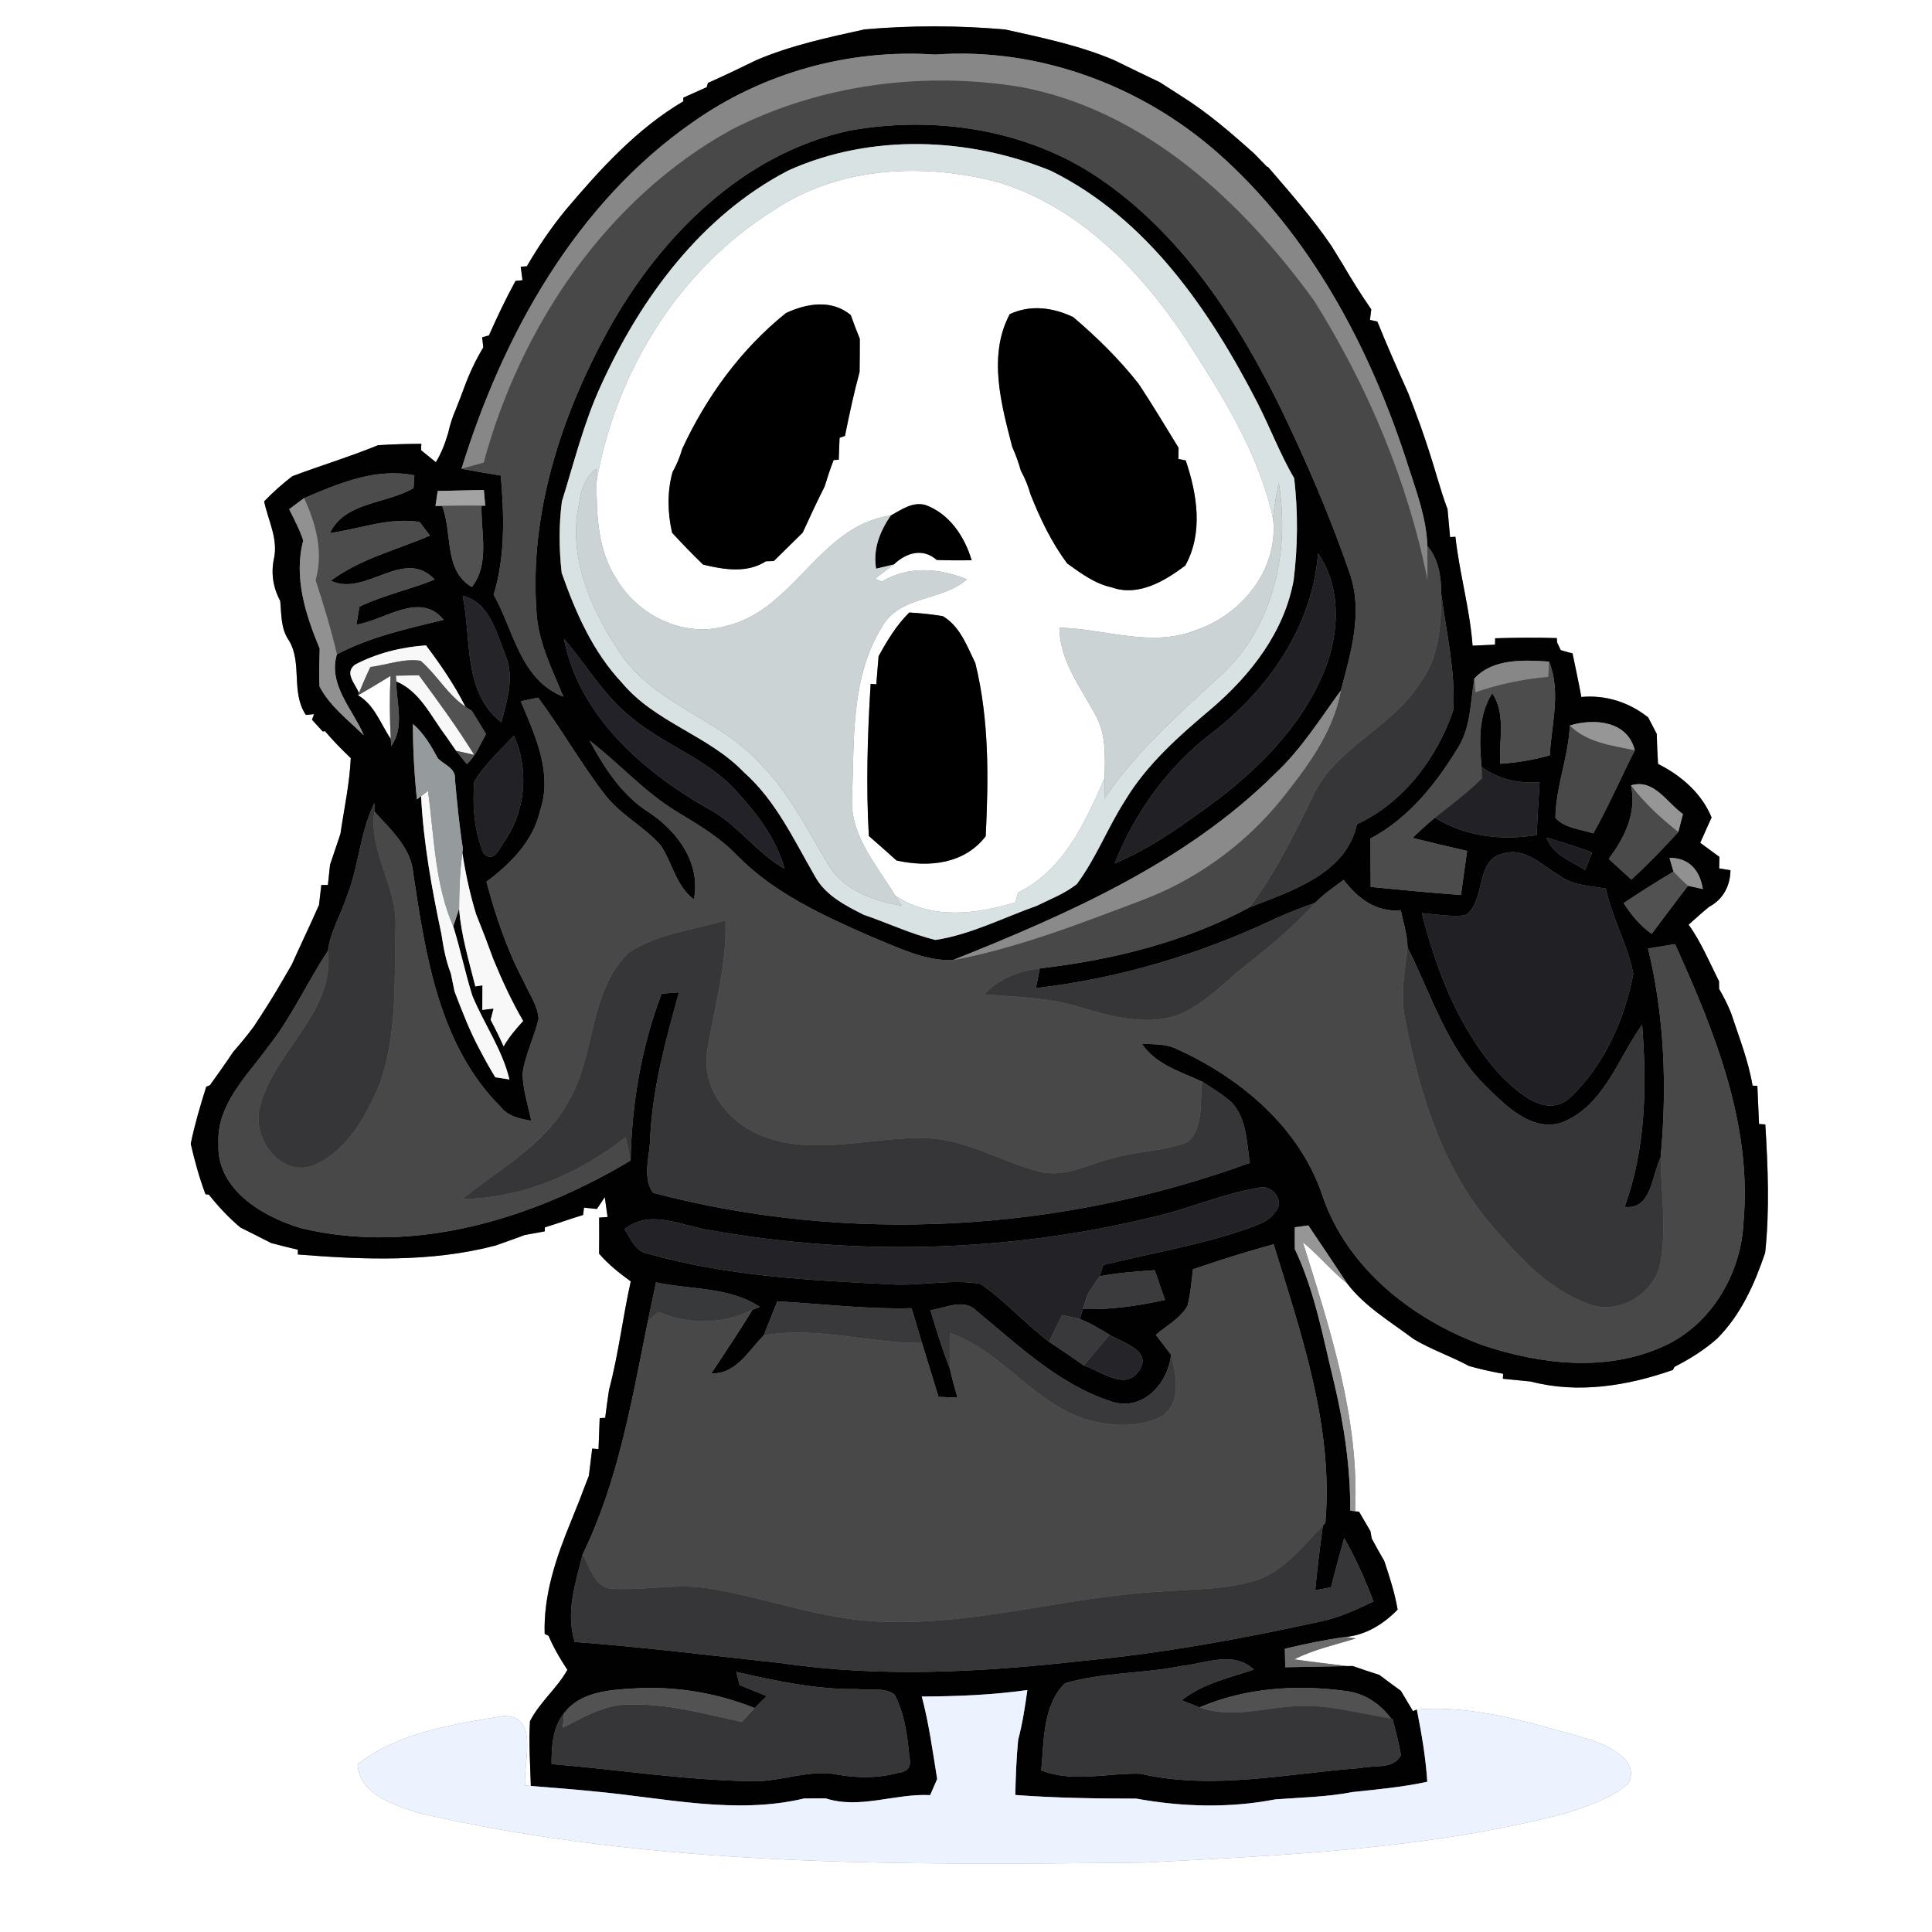 <?xml version="1.0" encoding="UTF-8" ?>
<!DOCTYPE svg PUBLIC "-//W3C//DTD SVG 1.1//EN" "http://www.w3.org/Graphics/SVG/1.1/DTD/svg11.dtd">
<svg width="250pt" height="250pt" viewBox="0 0 250 250" version="1.1" xmlns="http://www.w3.org/2000/svg">
<rect x="0" y="0" width="250" height="250" fill="#808080" stroke="none"/>
<g id="#ffffffff">
<path fill="#ffffff" opacity="1.00" d=" M 0.00 0.00 L 250.00 0.00 L 250.00 250.00 L 0.00 250.00 L 0.00 0.00 M 97.87 7.78 C 95.80 8.80 93.72 9.79 91.61 10.73 L 91.45 11.28 C 90.44 11.73 89.43 12.18 88.42 12.64 L 88.42 13.11 C 82.42 16.65 77.64 21.91 73.18 27.19 C 71.31 29.47 69.65 31.92 68.17 34.46 L 67.38 34.51 C 67.43 34.95 67.55 35.83 67.61 36.26 L 66.71 36.35 C 65.45 38.65 64.33 41.01 63.27 43.40 L 62.39 43.65 C 62.42 43.98 62.50 44.62 62.54 44.95 C 61.54 46.60 60.73 48.35 60.06 50.16 C 59.72 51.08 59.38 51.99 59.01 52.90 C 58.57 53.90 58.23 54.94 58.00 56.01 C 57.61 57.33 57.12 58.63 56.40 59.81 C 55.92 59.42 54.96 58.64 54.48 58.25 L 54.52 57.43 C 52.65 57.44 50.78 57.49 48.92 57.61 C 45.28 59.10 41.51 60.24 37.83 61.62 C 36.54 62.61 35.31 63.70 34.18 64.88 C 34.69 67.33 36.02 69.72 35.45 72.29 C 35.05 74.17 35.34 76.06 36.26 77.75 C 36.43 79.49 36.32 81.34 37.37 82.85 C 39.17 85.80 37.60 89.55 39.58 92.51 L 40.64 92.41 L 40.37 93.13 C 40.72 93.51 41.42 94.28 41.77 94.66 L 42.04 94.60 C 43.09 95.83 44.22 96.99 45.39 98.10 C 45.24 101.40 44.53 104.64 44.05 107.91 C 43.60 109.23 43.17 110.56 42.71 111.89 C 42.64 112.55 42.50 113.86 42.43 114.52 L 41.58 114.51 C 41.51 115.16 41.35 116.45 41.28 117.10 C 40.14 119.69 38.91 122.24 37.75 124.83 C 37.48 125.28 36.95 126.20 36.69 126.65 C 35.49 128.76 34.19 130.79 32.86 132.81 C 32.01 133.96 31.10 135.06 30.16 136.14 C 29.19 137.59 28.18 139.02 27.16 140.43 L 26.69 140.62 C 25.92 143.05 25.20 145.50 24.68 148.00 C 25.19 150.21 25.79 152.41 26.59 154.53 L 27.03 154.59 C 28.26 156.13 29.60 157.58 31.11 158.84 C 32.44 159.49 33.75 160.17 35.07 160.84 C 36.22 161.15 37.38 161.44 38.54 161.71 L 38.54 162.33 C 47.07 163.01 55.78 163.36 64.13 161.17 C 65.38 160.72 66.65 160.29 67.89 159.81 C 68.54 159.70 69.84 159.46 70.49 159.34 L 70.51 158.82 C 72.17 158.31 73.79 157.72 75.45 157.22 L 75.57 156.27 C 75.99 156.31 76.82 156.40 77.24 156.44 C 77.49 156.05 78.00 155.29 78.26 154.91 C 78.35 155.55 78.53 156.84 78.62 157.48 L 77.53 157.56 C 77.54 159.11 77.54 160.66 77.52 162.22 C 78.71 163.61 80.14 164.74 81.62 165.81 C 80.58 170.47 80.04 175.22 78.81 179.84 C 78.63 181.04 78.46 182.25 78.31 183.47 L 77.60 183.50 C 77.55 184.83 77.50 186.17 77.45 187.51 L 76.63 187.45 C 76.49 188.62 76.34 189.79 76.20 190.97 C 75.79 192.01 75.38 193.06 74.99 194.12 C 74.62 195.04 74.25 195.96 73.88 196.88 C 71.98 201.50 70.32 206.35 70.48 211.42 L 70.98 211.67 C 71.48 212.84 72.08 213.96 72.76 215.04 L 73.42 216.08 C 72.10 218.45 69.84 220.25 68.58 222.72 C 68.41 225.52 68.61 228.31 68.69 231.10 L 67.95 231.04 C 67.67 228.09 69.89 221.81 65.02 222.06 C 58.58 223.14 51.58 224.17 46.28 228.28 C 46.40 232.18 51.23 233.69 54.39 234.65 C 85.07 241.69 116.76 241.33 148.05 241.02 C 166.35 240.07 184.84 239.29 202.67 234.62 C 205.50 233.70 208.46 232.74 210.74 230.75 C 212.18 227.74 208.19 225.98 205.92 225.14 C 198.58 223.09 191.05 220.59 183.34 221.21 L 182.84 221.42 C 182.32 220.54 181.80 219.66 181.27 218.79 C 180.33 218.11 179.40 217.42 178.48 216.73 C 177.32 216.36 176.17 215.98 175.03 215.58 L 174.31 215.59 C 172.03 215.31 169.74 215.05 167.47 214.72 C 169.99 213.44 172.76 212.85 175.44 212.01 L 174.12 211.82 C 176.75 211.58 179.04 210.14 180.85 208.29 C 180.49 206.13 179.81 204.05 179.12 201.98 C 178.56 201.02 178.02 200.06 177.50 199.08 C 177.46 198.84 177.37 198.36 177.33 198.13 C 176.96 197.50 176.23 196.25 175.87 195.63 L 175.35 195.56 C 175.92 183.57 172.12 172.03 168.59 160.74 C 170.61 162.40 172.27 164.45 174.32 166.08 C 176.61 169.09 179.95 171.03 182.93 173.28 C 185.21 174.64 187.75 175.50 190.09 176.76 C 191.54 177.18 193.02 177.49 194.51 177.77 L 194.47 178.41 C 195.67 178.52 196.88 178.64 198.09 178.77 C 204.19 180.37 210.61 179.33 216.47 177.27 L 216.68 176.87 C 218.65 175.86 220.53 174.69 222.19 173.22 C 225.26 170.15 227.04 166.16 228.41 162.11 C 229.00 156.59 228.77 151.03 228.43 145.50 L 227.62 145.45 C 227.56 143.80 227.46 142.16 227.40 140.51 L 226.78 140.48 C 226.24 137.24 225.02 134.19 224.00 131.09 C 223.56 130.01 223.04 128.96 222.45 127.96 C 222.45 127.72 222.45 127.23 222.44 126.98 C 221.20 124.50 220.12 121.92 218.51 119.65 C 219.38 118.87 220.25 118.08 221.16 117.34 C 222.97 116.38 223.89 114.64 223.92 112.61 L 222.46 112.37 C 222.47 112.00 222.48 111.26 222.49 110.88 C 221.66 110.28 220.83 109.67 220.01 109.06 C 220.49 107.96 220.98 106.87 221.48 105.78 C 220.17 102.62 217.55 100.36 214.55 98.85 C 214.47 97.55 214.41 96.25 214.38 94.96 C 214.10 94.43 213.55 93.36 213.27 92.83 C 210.79 90.86 207.78 89.90 204.62 90.19 C 204.29 88.29 203.86 86.42 203.48 84.53 L 203.01 84.43 L 201.96 84.13 L 201.49 83.14 L 201.45 82.57 C 198.79 82.47 196.13 82.52 193.47 82.59 L 193.46 83.42 C 192.73 83.45 191.28 83.51 190.55 83.55 C 190.20 78.79 188.85 74.19 188.33 69.46 L 187.64 69.50 C 187.53 68.29 187.42 67.09 187.31 65.89 C 186.82 64.58 186.40 63.24 186.00 61.89 C 185.34 59.63 184.62 57.39 183.84 55.18 C 183.31 53.74 182.78 52.29 182.22 50.86 C 180.85 47.80 179.48 44.72 178.23 41.61 L 177.27 41.40 C 177.31 41.06 177.39 40.37 177.44 40.03 C 176.13 38.14 174.91 36.19 173.75 34.20 C 173.26 33.39 172.77 32.59 172.27 31.79 C 169.81 28.19 166.94 24.92 164.10 21.63 L 163.91 21.54 C 163.56 21.18 162.86 20.46 162.51 20.10 L 162.33 19.91 C 159.30 17.18 156.20 14.51 152.72 12.34 C 151.84 11.78 150.96 11.21 150.09 10.65 C 148.10 9.71 146.13 8.74 144.16 7.78 C 139.65 5.87 134.85 4.88 130.09 3.82 C 124.04 3.28 117.94 3.28 111.89 3.80 C 107.14 4.85 102.37 5.86 97.87 7.78 Z" />
<path fill="#ffffff" opacity="1.00" d=" M 100.16 27.17 C 108.67 21.47 119.71 21.03 129.36 23.64 C 139.62 26.80 147.48 34.94 153.31 43.65 C 158.04 50.97 162.90 58.56 164.75 67.19 C 165.43 73.75 160.63 79.61 154.61 81.59 C 148.91 83.80 142.92 81.36 137.09 81.22 C 137.11 85.44 139.74 88.81 141.66 92.35 C 143.17 94.87 143.00 97.88 142.93 100.70 C 140.44 106.40 137.64 112.59 131.74 115.50 C 131.66 115.82 131.48 116.44 131.39 116.76 C 126.29 118.32 120.50 119.04 115.83 115.88 C 113.41 111.87 109.86 107.98 110.27 102.96 C 110.54 95.63 110.10 87.54 114.15 81.09 C 116.46 77.00 121.86 77.83 125.12 74.97 C 121.52 73.51 117.55 73.18 114.12 75.26 C 113.90 75.16 113.44 74.98 113.21 74.89 C 114.02 74.27 114.84 73.65 115.66 73.04 C 117.26 71.53 119.38 70.85 121.22 72.46 C 122.72 72.52 124.23 72.52 125.73 72.50 C 124.83 69.44 122.86 66.48 119.76 65.35 C 118.09 64.88 116.63 65.96 115.26 66.71 C 105.95 68.02 102.81 78.99 93.89 81.02 C 88.54 82.54 82.63 79.72 79.85 75.03 C 77.33 71.30 77.19 66.64 77.19 62.30 C 79.67 48.11 87.85 34.84 100.16 27.17 M 101.70 40.51 C 95.88 45.18 91.41 51.34 88.28 58.08 C 87.98 59.14 87.56 60.14 87.02 61.10 C 86.32 63.67 86.38 66.36 86.97 68.94 C 88.27 70.35 89.60 71.73 90.98 73.06 C 93.65 73.70 96.64 74.22 99.11 72.63 C 99.36 72.62 99.88 72.61 100.13 72.60 C 101.38 71.37 102.62 70.15 103.87 68.92 C 104.78 66.91 105.72 64.91 106.71 62.94 C 107.06 61.79 107.44 60.65 107.87 59.53 L 108.53 59.49 C 108.56 58.78 108.61 57.36 108.64 56.65 C 108.82 56.59 109.17 56.46 109.34 56.40 C 109.90 53.63 110.49 50.86 111.23 48.13 C 111.25 46.71 111.26 45.28 111.26 43.85 C 110.85 42.83 110.46 41.81 110.09 40.77 C 107.63 38.71 104.39 39.25 101.70 40.51 M 130.66 40.65 C 127.81 46.01 129.56 52.32 130.99 57.85 C 131.44 58.84 131.81 59.87 132.10 60.92 C 132.63 61.87 133.04 62.87 133.33 63.92 C 134.58 67.09 136.06 70.18 138.10 72.92 C 139.88 74.19 141.68 75.54 143.87 76.01 C 147.31 77.23 150.70 75.19 153.37 73.19 C 155.72 68.98 154.91 63.93 153.43 59.58 L 152.48 59.39 C 152.49 59.03 152.50 58.31 152.51 57.95 C 150.80 55.18 149.14 52.38 147.34 49.67 C 144.84 46.49 141.95 43.65 138.87 41.03 C 136.24 39.79 133.38 39.39 130.66 40.65 M 113.69 84.92 C 113.58 86.13 113.49 87.34 113.39 88.55 L 112.66 88.49 C 112.26 95.04 112.05 101.62 112.43 108.18 C 113.63 109.23 114.83 110.28 116.02 111.35 C 120.21 112.27 124.78 111.81 127.55 108.21 C 127.92 100.72 128.01 93.14 126.21 85.82 C 125.13 83.60 124.24 81.06 122.00 79.73 C 120.56 79.49 119.11 79.34 117.66 79.26 C 116.00 80.90 114.80 82.89 113.69 84.92 Z" />
<path fill="#ffffff" opacity="1.00" d=" M 46.33 89.97 C 47.75 89.16 49.15 88.31 50.54 87.46 C 50.40 90.18 50.42 92.90 50.57 95.62 C 49.25 93.69 48.47 91.21 46.33 89.97 Z" />
</g>
<g id="#010102ff">
<path fill="#010102" opacity="1.00" d=" M 97.87 7.78 C 102.37 5.86 107.14 4.85 111.89 3.80 C 117.94 3.28 124.04 3.28 130.09 3.82 C 134.85 4.88 139.65 5.87 144.16 7.78 C 146.13 8.74 148.10 9.71 150.09 10.65 C 150.96 11.21 151.84 11.78 152.72 12.34 C 156.20 14.51 159.30 17.18 162.33 19.91 L 162.51 20.10 C 162.86 20.46 163.56 21.18 163.91 21.54 L 164.10 21.63 C 166.94 24.92 169.81 28.19 172.27 31.79 C 172.77 32.59 173.26 33.39 173.75 34.20 C 174.91 36.19 176.13 38.14 177.44 40.03 C 177.39 40.37 177.31 41.06 177.27 41.40 L 178.23 41.61 C 179.48 44.72 180.85 47.80 182.22 50.86 C 182.78 52.29 183.31 53.74 183.84 55.18 C 184.62 57.39 185.34 59.63 186.00 61.89 C 186.40 63.24 186.82 64.58 187.31 65.89 C 187.42 67.09 187.53 68.29 187.64 69.50 L 188.33 69.46 C 188.85 74.19 190.20 78.79 190.55 83.55 C 191.28 83.51 192.73 83.45 193.46 83.42 L 193.47 82.59 C 196.13 82.52 198.79 82.47 201.45 82.57 L 201.49 83.14 L 201.96 84.13 L 203.01 84.43 L 203.48 84.53 C 203.86 86.42 204.29 88.29 204.62 90.19 C 207.78 89.90 210.79 90.86 213.27 92.83 C 213.55 93.36 214.10 94.43 214.38 94.96 C 214.41 96.25 214.47 97.55 214.55 98.85 C 217.55 100.36 220.17 102.62 221.48 105.78 C 220.98 106.87 220.49 107.96 220.01 109.06 C 220.83 109.67 221.66 110.28 222.49 110.88 C 222.48 111.26 222.47 112.00 222.46 112.37 L 223.92 112.61 C 223.89 114.64 222.97 116.38 221.16 117.34 C 220.25 118.08 219.38 118.87 218.51 119.65 C 220.12 121.92 221.20 124.50 222.44 126.98 C 222.45 127.23 222.45 127.72 222.45 127.96 C 223.04 128.96 223.56 130.01 224.00 131.09 C 225.02 134.19 226.24 137.24 226.78 140.48 L 227.40 140.51 C 227.46 142.16 227.56 143.80 227.62 145.45 L 228.43 145.50 C 228.77 151.03 229.00 156.59 228.41 162.11 C 227.04 166.16 225.26 170.15 222.19 173.22 C 220.53 174.69 218.65 175.86 216.68 176.87 L 216.47 177.27 C 210.61 179.33 204.19 180.37 198.09 178.77 C 196.88 178.64 195.67 178.52 194.47 178.41 L 194.51 177.77 C 193.02 177.49 191.54 177.18 190.09 176.76 C 187.75 175.50 185.21 174.64 182.93 173.28 C 179.95 171.03 176.61 169.09 174.32 166.08 C 172.66 163.56 170.97 161.07 169.30 158.57 C 168.86 158.63 167.99 158.75 167.55 158.81 C 167.54 159.75 167.54 160.69 167.55 161.63 C 170.16 167.12 171.21 173.14 172.65 179.00 C 173.93 184.40 174.75 189.91 174.72 195.47 L 175.35 195.56 L 175.87 195.63 C 176.23 196.25 176.96 197.50 177.33 198.13 C 177.37 198.36 177.46 198.84 177.50 199.08 C 178.02 200.06 178.56 201.02 179.12 201.98 C 179.81 204.05 180.49 206.13 180.85 208.29 C 179.04 210.14 176.75 211.58 174.12 211.82 C 171.47 212.18 168.85 212.73 166.26 213.35 C 166.27 213.95 166.30 215.14 166.31 215.74 C 168.98 215.71 171.64 215.63 174.31 215.59 L 175.03 215.58 C 176.17 215.98 177.32 216.36 178.48 216.73 C 179.40 217.42 180.33 218.11 181.27 218.79 C 181.80 219.66 182.32 220.54 182.84 221.42 L 183.34 221.21 C 183.95 224.30 184.49 227.41 184.69 230.56 C 181.51 231.25 178.26 231.55 175.03 231.89 C 171.73 232.53 168.35 232.59 165.01 232.84 C 159.09 233.99 152.95 233.82 147.04 232.74 C 141.81 232.74 136.59 232.66 131.38 232.27 C 131.43 229.88 131.52 227.50 131.75 225.13 C 132.31 223.02 132.64 220.85 132.94 218.69 C 128.42 219.33 123.84 219.51 119.28 219.53 C 120.21 223.03 120.69 226.62 121.27 230.20 C 121.04 230.72 120.59 231.77 120.36 232.29 C 115.83 232.05 111.27 234.14 106.85 232.71 C 106.15 232.72 104.76 232.72 104.07 232.72 C 95.17 234.85 85.95 232.64 77.01 231.82 C 74.24 231.53 71.46 231.33 68.69 231.10 C 68.61 228.31 68.41 225.52 68.58 222.72 C 69.84 220.25 72.10 218.45 73.42 216.08 L 72.76 215.04 C 72.08 213.96 71.48 212.84 70.98 211.67 L 70.48 211.42 C 70.32 206.35 71.98 201.50 73.88 196.88 C 74.25 195.96 74.62 195.04 74.99 194.12 C 75.38 193.06 75.79 192.01 76.20 190.97 C 76.34 189.79 76.49 188.62 76.63 187.45 L 77.45 187.51 C 77.50 186.17 77.55 184.83 77.60 183.50 L 78.31 183.47 C 78.46 182.25 78.63 181.04 78.81 179.84 C 80.04 175.22 80.58 170.47 81.62 165.81 C 80.14 164.74 78.71 163.61 77.52 162.22 C 77.54 160.66 77.54 159.11 77.53 157.56 L 78.62 157.48 C 78.53 156.84 78.35 155.55 78.26 154.91 C 78.00 155.29 77.49 156.05 77.24 156.44 C 76.82 156.40 75.99 156.31 75.57 156.27 L 75.45 157.22 C 73.79 157.72 72.17 158.31 70.51 158.82 L 70.49 159.34 C 69.84 159.46 68.54 159.70 67.89 159.81 C 66.65 160.29 65.38 160.72 64.13 161.17 C 55.78 163.36 47.07 163.01 38.54 162.33 L 38.54 161.71 C 37.38 161.44 36.22 161.15 35.07 160.84 C 33.75 160.17 32.44 159.49 31.11 158.84 C 29.60 157.58 28.26 156.13 27.03 154.59 L 26.59 154.53 C 25.79 152.41 25.19 150.21 24.68 148.00 C 25.20 145.50 25.92 143.05 26.69 140.62 L 27.16 140.43 C 28.18 139.02 29.19 137.59 30.16 136.14 C 31.10 135.06 32.01 133.96 32.86 132.81 C 34.19 130.79 35.49 128.76 36.69 126.65 C 36.95 126.20 37.48 125.28 37.75 124.83 C 38.91 122.24 40.14 119.69 41.28 117.10 C 41.35 116.45 41.51 115.16 41.58 114.51 L 42.43 114.52 C 42.50 113.86 42.64 112.55 42.71 111.89 C 43.17 110.56 43.60 109.23 44.05 107.91 C 44.53 104.64 45.24 101.40 45.39 98.10 C 44.22 96.99 43.09 95.83 42.04 94.60 L 41.77 94.66 C 41.42 94.28 40.72 93.51 40.37 93.13 L 40.64 92.41 L 39.58 92.51 C 37.60 89.55 39.17 85.80 37.37 82.85 C 36.32 81.34 36.43 79.49 36.26 77.75 C 35.34 76.06 35.05 74.17 35.45 72.29 C 36.02 69.72 34.69 67.33 34.18 64.88 C 35.31 63.70 36.54 62.61 37.83 61.62 C 41.51 60.24 45.28 59.10 48.92 57.61 C 50.78 57.49 52.65 57.44 54.52 57.43 L 54.48 58.25 C 54.96 58.64 55.92 59.42 56.40 59.81 C 57.12 58.63 57.61 57.33 58.00 56.01 C 58.23 54.94 58.57 53.90 59.01 52.90 C 59.38 51.99 59.72 51.08 60.06 50.16 C 60.73 48.35 61.54 46.60 62.54 44.95 C 62.50 44.62 62.42 43.98 62.39 43.65 L 63.27 43.40 C 64.33 41.01 65.45 38.65 66.71 36.35 L 67.61 36.26 C 67.55 35.83 67.43 34.95 67.38 34.51 L 68.17 34.46 C 69.65 31.92 71.31 29.47 73.18 27.19 C 77.64 21.91 82.42 16.65 88.42 13.11 L 88.42 12.64 C 89.43 12.18 90.44 11.73 91.45 11.28 L 91.61 10.73 C 93.72 9.79 95.80 8.80 97.87 7.78 M 89.70 15.77 C 74.50 26.32 65.08 43.31 59.72 60.66 C 61.41 60.96 63.10 61.26 64.80 61.54 C 65.24 66.63 65.40 72.02 63.88 76.95 C 66.51 81.62 67.31 87.95 72.90 90.15 C 71.42 86.56 69.59 82.99 69.41 79.03 C 68.52 66.34 72.64 53.77 78.68 42.76 C 85.34 30.71 96.06 19.87 109.93 16.90 C 120.88 14.93 132.73 16.69 142.07 22.95 C 152.90 30.25 160.19 41.54 165.85 53.08 C 169.14 59.93 172.16 66.93 174.63 74.12 C 176.42 79.18 174.82 84.39 173.51 89.34 C 170.83 93.00 168.41 96.91 165.07 100.04 C 153.50 111.57 138.24 118.25 123.30 124.24 C 119.55 124.36 116.13 122.55 112.74 121.21 C 106.55 118.48 100.16 115.59 95.36 110.68 C 93.18 108.39 90.45 106.77 87.77 105.15 C 83.50 102.61 80.20 98.83 76.29 95.83 C 78.21 99.36 80.45 102.87 83.91 105.08 C 87.64 107.50 90.73 111.71 89.79 116.38 C 87.50 114.68 87.03 111.74 85.55 109.47 C 83.40 106.95 80.27 105.46 78.25 102.80 C 75.16 98.78 72.66 94.34 69.63 90.27 C 69.07 90.39 67.95 90.62 67.39 90.74 C 69.25 95.17 71.54 100.02 69.89 104.90 C 69.01 108.84 66.06 111.76 62.95 114.10 C 64.14 118.56 65.62 122.96 67.80 127.05 C 68.47 128.61 69.58 130.09 69.69 131.83 C 69.14 134.24 67.94 136.48 67.62 138.94 C 67.67 141.02 68.32 143.02 68.75 145.03 C 67.29 144.77 65.74 144.47 64.78 143.22 C 56.85 135.31 55.07 123.69 53.49 113.10 C 53.23 109.72 50.57 107.36 48.44 105.01 L 48.45 103.92 C 46.55 107.72 46.45 112.09 44.87 116.01 C 44.12 118.36 42.74 120.54 42.44 123.03 C 39.72 127.12 37.72 131.68 34.63 135.54 C 31.91 139.29 28.00 142.97 28.27 147.99 C 27.99 153.94 34.04 157.48 39.02 158.94 C 53.64 162.43 69.02 157.70 81.60 150.17 C 81.75 142.81 82.99 135.47 85.61 128.58 C 86.17 128.54 87.29 128.45 87.86 128.41 C 86.18 134.48 84.49 140.57 84.15 146.90 C 84.19 149.32 83.00 152.21 84.50 154.35 C 109.80 161.02 137.19 159.44 161.73 150.47 C 161.31 147.79 161.33 144.74 159.36 142.64 C 158.20 141.61 156.86 140.81 155.57 139.97 C 152.78 138.68 149.53 137.75 147.75 135.05 C 149.24 135.16 150.83 135.04 152.22 135.72 C 160.57 139.48 168.28 145.96 171.19 154.91 C 174.44 164.24 182.90 170.81 191.94 174.10 C 199.37 176.56 207.82 177.56 215.16 174.25 C 221.45 171.47 225.36 164.75 225.62 158.00 C 226.71 145.41 221.83 133.40 216.75 122.17 C 215.59 122.36 214.42 122.55 213.26 122.74 C 215.40 131.61 215.73 140.74 214.88 149.79 C 213.73 152.08 213.74 156.59 210.22 156.17 C 212.98 148.63 213.11 140.51 212.49 132.60 C 209.33 137.00 207.58 143.05 202.13 145.25 C 198.23 146.50 194.94 143.16 192.40 140.68 C 187.28 135.73 185.25 128.79 182.14 122.61 C 182.11 120.96 181.59 119.38 181.26 117.78 C 178.07 118.09 175.69 116.24 173.87 113.86 C 172.60 114.79 171.28 115.70 170.17 116.83 C 168.41 117.44 166.68 118.12 164.98 118.89 C 155.24 123.50 144.75 126.63 134.04 127.86 C 134.21 127.01 134.38 126.16 134.56 125.31 C 143.94 124.22 153.36 121.90 161.71 117.40 C 167.09 115.30 174.21 113.06 175.58 106.66 C 181.61 103.87 185.96 98.07 188.06 91.89 C 188.35 86.85 187.15 81.84 186.50 76.86 C 186.49 74.66 186.17 72.38 184.70 70.65 C 184.59 67.12 183.34 63.78 182.27 60.45 C 177.41 45.18 169.59 30.32 157.40 19.63 C 147.46 10.95 134.23 6.10 120.99 7.06 C 109.93 6.31 98.77 9.38 89.70 15.77 M 102.05 22.04 C 90.78 27.87 82.94 38.51 77.78 49.84 C 75.55 54.66 74.29 59.84 72.71 64.89 C 72.31 67.96 72.34 71.05 72.68 74.12 C 74.49 79.27 76.72 84.36 80.51 88.38 C 84.79 93.50 91.68 95.15 96.25 99.92 C 100.41 103.60 102.75 108.72 105.48 113.43 C 106.82 115.87 109.36 117.15 111.74 118.36 C 114.85 119.42 117.84 120.85 121.05 121.63 C 125.62 120.93 129.83 118.74 134.16 117.21 C 135.92 116.34 137.79 115.63 139.34 114.40 C 141.84 111.04 143.34 107.07 145.60 103.56 C 148.44 98.85 152.62 95.18 156.78 91.68 C 161.84 87.35 166.21 81.75 167.40 75.04 C 167.94 70.69 167.97 66.26 167.47 61.90 C 165.66 58.79 164.38 55.42 162.76 52.22 C 156.58 40.19 148.44 28.24 135.96 22.09 C 125.26 17.74 112.69 17.27 102.05 22.04 M 39.34 64.46 C 38.86 64.82 37.90 65.53 37.42 65.89 C 38.07 67.22 38.78 68.52 39.24 69.94 C 37.98 74.68 39.54 79.55 41.37 83.93 C 41.34 85.56 41.23 87.20 41.35 88.83 C 42.67 91.38 45.06 93.17 47.08 95.15 C 45.65 91.76 42.43 88.63 43.59 84.68 C 47.91 82.39 52.71 81.36 57.41 80.20 C 54.36 76.46 49.78 80.26 46.12 80.83 C 46.22 80.25 46.41 79.08 46.51 78.50 C 49.63 77.00 53.06 76.30 56.25 74.99 C 52.26 70.74 47.34 77.29 42.80 75.15 C 46.62 72.29 51.33 71.17 55.64 69.30 C 55.19 68.71 54.74 68.12 54.29 67.54 C 50.32 66.91 46.56 68.45 42.69 68.98 C 44.60 64.92 50.01 65.22 53.51 63.16 C 53.54 62.74 53.59 61.92 53.62 61.51 C 48.59 60.50 43.87 62.55 39.34 64.46 M 56.64 63.53 C 56.57 64.02 56.42 64.98 56.35 65.47 L 57.20 65.46 C 58.61 68.94 57.35 73.78 61.06 75.96 C 63.41 72.92 62.21 68.93 62.31 65.43 L 62.79 65.43 C 62.75 64.92 62.65 63.91 62.61 63.40 C 60.62 63.44 58.63 63.48 56.64 63.53 M 170.55 71.61 C 169.84 81.00 164.19 89.16 156.90 94.79 C 151.21 99.10 146.85 105.10 144.24 111.73 C 149.10 109.69 153.37 106.55 157.58 103.45 C 163.64 98.81 169.19 92.99 171.79 85.68 C 173.33 81.13 173.40 75.67 170.55 71.61 M 59.87 77.10 C 61.03 82.65 59.86 89.55 64.87 93.47 C 65.60 90.70 66.59 87.70 65.44 84.89 C 64.25 81.97 63.41 77.96 59.87 77.10 M 45.93 86.01 C 44.52 87.11 46.00 88.47 46.45 89.66 L 46.53 89.48 L 46.33 89.97 C 48.47 91.21 49.25 93.69 50.57 95.62 L 50.62 96.54 C 52.40 94.10 51.27 90.94 51.28 88.17 C 54.37 89.47 55.76 92.69 57.67 95.20 C 58.01 95.69 58.68 96.66 59.02 97.15 C 59.36 97.58 60.05 98.44 60.40 98.87 C 61.57 97.84 62.12 96.32 62.89 94.99 C 62.29 93.99 61.69 92.98 61.06 91.99 L 60.21 91.44 C 58.80 88.62 57.01 86.03 55.12 83.51 C 51.94 83.73 48.76 84.52 45.93 86.01 M 72.98 82.67 C 74.89 92.57 83.15 99.80 91.53 104.58 C 95.36 106.55 97.80 110.30 101.52 112.42 C 100.41 108.37 97.74 105.02 94.94 102.00 C 91.10 97.97 85.58 96.23 81.42 92.61 C 78.01 89.84 75.83 85.95 72.98 82.67 M 190.78 87.81 C 190.26 90.80 190.35 94.03 188.70 96.70 C 185.85 101.39 182.29 105.89 177.34 108.50 C 177.34 110.59 177.35 112.68 177.37 114.77 C 181.26 115.15 185.15 115.53 189.05 115.81 C 189.30 113.91 189.57 112.01 189.85 110.11 C 187.48 109.57 185.12 109.01 182.77 108.42 C 183.71 107.53 184.67 106.64 185.68 105.81 C 189.65 108.26 194.28 108.79 198.84 108.06 C 198.95 105.78 199.08 103.51 199.22 101.23 C 196.52 101.40 193.89 100.88 191.71 99.21 C 191.43 95.97 191.26 92.58 193.10 89.70 C 194.90 92.43 193.94 95.77 194.13 98.83 C 196.29 98.68 198.45 98.34 200.54 97.74 C 200.76 93.71 202.02 89.51 200.45 85.61 C 197.21 85.39 193.16 85.19 190.78 87.81 M 203.13 93.88 C 202.97 97.94 201.32 101.77 201.27 105.84 C 202.53 107.20 204.51 107.28 206.17 107.84 C 208.14 104.35 209.72 100.67 211.54 97.10 C 210.62 93.27 206.28 92.92 203.13 93.88 M 53.43 93.68 C 53.43 96.94 53.61 100.20 53.95 103.44 L 54.49 103.03 C 54.79 109.02 55.88 115.04 57.13 120.92 C 57.38 122.63 57.71 124.35 58.34 125.97 C 58.46 126.55 58.70 127.72 58.82 128.30 C 59.81 130.88 60.80 133.47 62.12 135.90 C 62.74 137.09 63.39 138.26 64.09 139.40 C 64.55 139.47 65.46 139.61 65.92 139.68 C 64.99 135.80 62.64 132.51 61.13 128.87 C 60.19 125.90 59.58 122.84 58.65 119.87 C 58.84 119.30 59.22 118.17 59.41 117.60 C 59.67 121.03 60.68 124.33 61.51 127.64 C 61.74 127.61 62.20 127.54 62.43 127.50 C 62.42 128.29 62.41 129.89 62.41 130.68 L 63.87 130.50 C 63.77 130.86 63.58 131.60 63.49 131.97 C 64.09 133.09 64.65 134.23 65.17 135.39 C 65.86 134.18 66.76 133.13 67.69 132.11 C 66.20 129.55 64.96 126.86 63.84 124.13 C 63.13 122.17 62.38 120.21 61.60 118.28 C 60.81 115.69 60.24 113.04 59.83 110.37 L 59.90 109.82 C 59.43 106.83 59.14 103.82 58.87 100.81 C 59.01 99.43 57.47 98.95 56.68 98.15 C 55.79 96.53 54.86 94.90 53.43 93.68 M 61.37 101.12 C 61.12 104.24 61.36 107.51 62.57 110.42 C 64.06 111.87 64.72 109.45 65.52 108.51 C 68.06 104.58 68.41 99.44 66.50 95.18 C 64.72 97.10 62.75 98.88 61.37 101.12 M 211.05 101.63 C 211.81 105.18 210.26 108.37 208.17 111.14 C 209.15 112.03 210.13 112.93 211.11 113.82 C 213.22 111.86 215.23 109.79 217.17 107.66 C 217.32 107.08 217.62 105.92 217.77 105.34 C 215.69 103.87 214.02 100.72 211.05 101.63 M 205.12 112.57 C 205.35 112.00 205.80 110.86 206.03 110.29 C 204.08 109.61 202.11 108.96 200.13 108.39 C 200.90 110.63 203.30 111.40 205.12 112.57 M 194.55 110.45 C 190.82 111.14 192.34 116.65 189.61 118.44 C 187.73 118.66 185.84 118.32 183.98 118.15 C 185.95 125.85 188.97 133.65 194.51 139.50 C 196.71 141.59 200.07 144.64 203.08 142.11 C 207.53 137.97 210.22 131.94 211.35 126.03 C 210.63 122.22 208.57 118.80 207.80 114.98 C 205.74 114.62 203.49 114.60 201.76 113.26 C 199.53 112.00 197.36 109.58 194.55 110.45 M 216.03 111.01 C 216.16 111.46 216.42 112.34 216.55 112.78 C 214.37 114.09 212.21 115.45 210.10 116.86 C 211.09 118.38 212.24 119.80 213.73 120.84 C 215.27 118.75 216.86 116.70 218.42 114.62 C 218.90 114.73 219.86 114.94 220.35 115.04 C 219.96 112.64 218.58 110.98 216.03 111.01 M 148.87 157.56 C 130.30 162.04 110.77 162.54 91.96 159.20 C 88.28 158.69 84.17 156.34 80.81 159.06 C 81.64 160.26 82.18 161.93 83.82 162.22 C 93.95 165.10 104.56 165.67 115.03 166.18 C 118.98 166.47 122.98 165.46 126.88 166.13 C 130.07 168.34 132.67 171.28 135.75 173.63 C 137.26 174.62 138.76 175.64 140.24 176.69 C 142.45 177.39 145.57 180.04 147.40 177.38 C 149.18 174.75 145.25 173.76 143.58 172.72 C 142.33 171.98 141.10 171.18 139.73 170.69 C 139.82 170.36 140.02 169.71 140.12 169.38 C 143.70 169.52 147.26 168.97 150.75 168.21 C 150.30 166.93 149.86 165.65 149.42 164.36 C 147.03 164.54 144.64 164.69 142.29 165.15 C 142.40 164.79 142.64 164.06 142.76 163.69 C 149.14 162.10 155.68 161.07 161.88 158.82 C 162.98 158.36 164.28 157.98 164.95 156.90 C 166.38 155.48 164.65 153.26 162.96 153.67 C 158.14 154.47 153.64 156.51 148.87 157.56 M 154.37 164.25 C 154.18 165.82 154.06 167.41 153.67 168.96 C 152.74 170.61 150.96 171.52 149.57 172.73 C 150.06 173.37 151.04 174.66 151.53 175.30 C 151.15 178.98 147.96 182.61 143.96 181.40 C 137.11 179.25 131.83 174.12 126.41 169.67 C 124.75 167.93 122.37 169.26 120.40 169.54 C 121.16 172.10 121.95 174.65 122.93 177.14 C 123.18 178.40 123.55 179.63 123.90 180.86 C 123.28 180.83 122.05 180.78 121.44 180.75 C 120.73 178.43 120.01 176.11 119.31 173.79 C 118.86 172.28 118.41 170.78 117.95 169.28 C 112.14 169.43 106.37 168.72 100.58 168.39 C 99.99 169.85 99.41 171.32 98.83 172.79 C 96.88 174.76 95.24 177.85 92.05 177.71 C 93.85 174.99 95.67 172.28 97.36 169.49 L 98.32 169.12 C 94.39 166.49 89.36 166.90 84.89 165.94 C 84.53 167.61 84.18 169.27 83.84 170.93 C 81.76 181.18 80.01 191.69 75.38 201.17 C 74.47 204.86 73.16 208.68 74.38 212.47 C 83.29 213.13 92.16 214.25 101.04 215.20 C 113.96 217.11 127.10 216.38 140.03 214.92 C 150.43 213.94 160.73 212.05 170.93 209.81 C 173.31 209.31 175.54 208.28 177.72 207.23 C 176.67 204.40 175.42 201.65 173.94 199.02 C 173.34 201.14 172.77 203.26 172.23 205.39 C 171.72 205.49 170.70 205.68 170.19 205.77 C 170.45 202.98 170.80 200.19 171.18 197.41 L 171.50 197.06 C 172.57 184.66 168.40 172.68 164.81 161.01 C 161.29 161.97 157.82 163.06 154.37 164.25 M 152.91 215.57 C 147.92 216.59 142.72 216.37 137.81 217.81 C 134.93 220.61 135.09 225.33 134.74 229.09 C 138.91 230.72 143.28 229.40 147.55 229.52 C 156.98 231.68 166.60 229.48 176.07 228.78 C 177.81 228.36 180.29 229.03 181.28 227.11 C 181.01 225.52 180.59 223.97 180.20 222.41 L 180.00 222.37 C 178.59 220.46 176.57 219.11 174.19 218.82 C 167.82 217.95 161.19 218.38 155.22 220.93 C 154.64 220.70 153.49 220.25 152.91 220.02 C 155.61 217.84 159.04 217.12 162.25 216.05 C 159.60 213.55 156.02 215.25 152.91 215.57 M 95.27 216.34 C 95.38 216.76 95.60 217.62 95.71 218.05 C 96.88 218.53 98.05 219.00 99.22 219.48 C 98.68 219.98 98.16 220.49 97.65 221.02 C 92.68 219.03 87.32 218.15 81.97 218.49 C 78.82 218.66 75.05 218.93 72.99 221.69 C 71.48 223.56 71.38 225.97 71.37 228.27 C 79.94 228.97 88.47 230.35 97.08 230.48 C 100.90 230.66 104.60 228.88 108.41 229.64 C 110.97 230.09 113.62 230.11 116.15 229.42 C 117.47 229.29 117.97 228.60 117.67 227.35 C 117.42 224.60 117.06 221.75 115.75 219.28 C 114.43 218.25 112.57 218.81 111.02 218.57 C 105.68 218.64 100.45 217.53 95.27 216.34 Z" />
</g>
<g id="#878787ff">
<path fill="#878787" opacity="1.00" d=" M 89.70 15.77 C 98.77 9.38 109.93 6.31 120.99 7.06 C 134.23 6.10 147.46 10.95 157.40 19.63 C 169.59 30.32 177.41 45.18 182.27 60.45 C 183.34 63.78 184.59 67.12 184.70 70.65 C 184.71 72.12 184.71 73.59 184.72 75.06 C 182.16 62.27 176.98 49.98 170.06 38.94 C 160.79 26.13 148.10 14.24 132.04 11.25 C 119.45 9.20 106.11 10.93 94.71 16.75 C 78.47 25.67 67.37 42.22 62.59 59.86 C 61.87 60.06 60.44 60.46 59.72 60.66 C 65.08 43.31 74.50 26.32 89.70 15.77 Z" />
<path fill="#878787" opacity="1.00" d=" M 190.78 87.81 C 193.16 85.19 197.21 85.39 200.45 85.61 C 200.43 86.10 200.37 87.09 200.35 87.59 C 197.13 87.87 193.96 88.52 190.91 89.59 C 190.88 89.15 190.81 88.26 190.78 87.81 Z" />
</g>
<g id="#484848ff">
<path fill="#484848" opacity="1.00" d=" M 94.71 16.75 C 106.11 10.93 119.45 9.20 132.04 11.25 C 148.10 14.24 160.79 26.13 170.06 38.94 C 176.98 49.98 182.16 62.27 184.72 75.06 C 184.71 73.59 184.71 72.12 184.70 70.65 C 186.17 72.38 186.49 74.66 186.50 76.86 C 186.50 80.92 186.22 85.28 183.60 88.60 C 179.96 94.26 172.86 96.73 169.93 102.93 C 167.52 107.93 165.04 112.93 161.71 117.40 C 153.36 121.90 143.94 124.22 134.56 125.31 C 131.84 125.63 129.25 126.65 127.34 128.66 C 131.49 129.01 135.71 129.06 139.71 130.32 C 143.75 131.52 148.14 132.75 152.31 131.38 C 155.93 129.96 158.56 126.94 161.57 124.60 C 164.63 122.23 167.58 119.71 170.17 116.83 C 171.28 115.70 172.60 114.79 173.87 113.86 C 175.69 116.24 178.07 118.09 181.26 117.78 C 181.59 119.38 182.11 120.96 182.14 122.61 C 181.79 125.73 181.16 128.91 181.85 132.04 C 183.71 141.35 186.52 150.85 192.75 158.24 C 196.29 162.36 200.13 166.69 205.35 168.65 C 209.40 170.37 214.40 167.31 214.92 163.01 C 215.63 158.63 214.94 154.19 214.88 149.79 C 215.73 140.74 215.40 131.61 213.26 122.74 C 214.42 122.55 215.59 122.36 216.75 122.17 C 221.83 133.40 226.71 145.41 225.62 158.00 C 225.36 164.75 221.45 171.47 215.16 174.25 C 207.82 177.56 199.37 176.56 191.94 174.10 C 182.90 170.81 174.44 164.24 171.19 154.91 C 168.28 145.96 160.57 139.48 152.22 135.72 C 150.83 135.04 149.24 135.16 147.75 135.05 C 149.53 137.75 152.78 138.68 155.57 139.97 C 155.22 142.56 155.82 145.85 153.70 147.77 C 150.55 149.04 147.04 148.91 143.82 149.92 C 140.72 150.67 137.61 152.53 134.35 151.56 C 129.50 150.31 125.06 147.44 119.95 147.29 C 112.96 147.01 105.75 149.62 98.95 147.11 C 94.46 145.51 90.81 141.07 91.49 136.12 C 92.38 130.47 94.09 124.91 93.87 119.12 C 89.65 120.35 85.01 120.80 81.31 123.32 C 76.10 128.45 77.13 136.59 73.52 142.60 C 70.45 148.21 64.62 151.26 59.83 155.15 C 67.58 155.06 74.94 151.90 80.96 147.14 C 81.12 147.90 81.44 149.41 81.60 150.17 C 69.02 157.70 53.64 162.43 39.02 158.94 C 34.04 157.48 27.99 153.94 28.27 147.99 C 28.00 142.97 31.91 139.29 34.63 135.54 C 37.72 131.68 39.72 127.12 42.44 123.03 C 43.40 131.25 35.08 136.19 33.53 143.69 C 32.79 147.55 36.46 152.43 40.65 150.75 C 44.99 148.88 47.42 144.33 49.16 140.17 C 51.43 133.71 51.01 126.71 51.18 119.96 C 51.41 114.76 47.72 110.26 48.44 105.01 C 50.57 107.36 53.23 109.72 53.49 113.10 C 55.07 123.69 56.85 135.31 64.78 143.22 C 65.74 144.47 67.29 144.77 68.75 145.03 C 68.32 143.02 67.67 141.02 67.62 138.94 C 67.94 136.48 69.14 134.24 69.69 131.83 C 69.58 130.09 68.47 128.61 67.80 127.05 C 65.62 122.96 64.14 118.56 62.95 114.10 C 66.06 111.76 69.01 108.84 69.89 104.90 C 71.54 100.02 69.25 95.17 67.39 90.74 C 67.95 90.62 69.07 90.39 69.63 90.27 C 72.66 94.34 75.16 98.78 78.25 102.80 C 80.27 105.46 83.40 106.95 85.55 109.47 C 87.03 111.74 87.50 114.68 89.79 116.38 C 90.73 111.71 87.64 107.50 83.91 105.08 C 80.45 102.87 78.21 99.36 76.29 95.83 C 80.20 98.83 83.50 102.61 87.77 105.15 C 90.45 106.77 93.18 108.39 95.36 110.68 C 100.16 115.59 106.55 118.48 112.74 121.21 C 116.13 122.55 119.55 124.36 123.30 124.24 C 131.65 122.67 139.62 119.55 147.55 116.56 C 154.61 113.95 160.89 109.43 165.66 103.62 C 169.05 99.37 172.53 94.83 173.51 89.34 C 174.82 84.39 176.42 79.18 174.63 74.12 C 172.16 66.93 169.14 59.93 165.85 53.08 C 160.19 41.54 152.90 30.25 142.07 22.95 C 132.73 16.69 120.88 14.93 109.93 16.90 C 96.06 19.87 85.34 30.71 78.68 42.76 C 72.64 53.77 68.52 66.34 69.41 79.03 C 69.59 82.99 71.42 86.56 72.90 90.15 C 67.31 87.95 66.51 81.62 63.88 76.95 C 65.40 72.02 65.24 66.63 64.80 61.54 C 63.10 61.26 61.41 60.96 59.72 60.66 C 60.44 60.46 61.87 60.06 62.59 59.86 C 67.37 42.22 78.47 25.67 94.71 16.75 Z" />
<path fill="#484848" opacity="1.00" d=" M 154.37 164.25 C 157.82 163.06 161.29 161.97 164.81 161.01 C 168.40 172.68 172.57 184.66 171.50 197.06 L 171.18 197.41 C 168.76 199.92 166.51 202.83 163.24 204.26 C 158.99 205.78 154.41 205.60 149.98 205.96 C 137.93 206.64 126.16 210.36 114.02 209.84 C 106.36 209.61 99.14 206.73 91.64 205.53 C 87.55 204.88 83.43 205.82 79.33 205.58 C 76.93 205.55 76.39 202.81 75.38 201.17 C 80.01 191.69 81.76 181.18 83.84 170.93 C 84.18 170.64 84.86 170.05 85.20 169.76 C 89.16 171.44 93.48 171.39 97.36 169.49 C 95.67 172.28 93.85 174.99 92.05 177.71 C 95.24 177.85 96.88 174.76 98.83 172.79 C 105.70 171.59 112.45 173.83 119.31 173.79 C 120.01 176.11 120.73 178.43 121.44 180.75 C 122.05 180.78 123.28 180.83 123.90 180.86 C 123.55 179.63 123.18 178.40 122.93 177.14 C 122.89 175.59 122.88 174.03 122.90 172.48 C 129.58 174.82 133.62 181.37 140.34 183.60 C 143.53 184.58 147.22 184.81 150.28 183.30 C 152.97 181.53 152.21 177.92 151.53 175.30 C 151.04 174.66 150.06 173.37 149.57 172.73 C 150.96 171.52 152.74 170.61 153.67 168.96 C 154.06 167.41 154.18 165.82 154.37 164.25 Z" />
</g>
<g id="#d8e2e2ff">
<path fill="#d8e2e2" opacity="1.00" d=" M 102.05 22.04 C 112.69 17.27 125.26 17.74 135.96 22.09 C 148.44 28.24 156.58 40.19 162.76 52.22 C 164.38 55.42 165.66 58.79 167.47 61.90 C 167.97 66.26 167.94 70.69 167.40 75.04 C 166.21 81.75 161.84 87.35 156.78 91.68 C 152.62 95.18 148.44 98.85 145.60 103.56 C 143.34 107.07 141.84 111.04 139.34 114.40 C 137.79 115.63 135.92 116.34 134.16 117.21 C 129.83 118.74 125.62 120.93 121.05 121.63 C 117.84 120.85 114.85 119.42 111.74 118.36 C 109.36 117.15 106.82 115.87 105.48 113.43 C 102.75 108.72 100.41 103.60 96.25 99.92 C 91.68 95.15 84.79 93.50 80.51 88.38 C 76.72 84.36 74.49 79.27 72.68 74.12 C 72.34 71.05 72.31 67.96 72.71 64.89 C 74.29 59.84 75.55 54.66 77.78 49.84 C 82.94 38.51 90.78 27.87 102.05 22.04 M 100.16 27.17 C 87.85 34.84 79.67 48.11 77.19 62.30 L 77.15 60.63 C 75.79 61.73 75.14 63.34 74.96 65.04 C 73.37 71.98 76.49 78.97 80.32 84.61 C 84.76 91.18 93.12 93.00 98.32 98.76 C 102.08 102.52 104.42 107.33 107.15 111.82 C 109.11 115.21 113.01 116.57 116.67 117.19 L 115.83 115.88 C 120.50 119.04 126.29 118.32 131.39 116.76 C 131.48 116.44 131.66 115.82 131.74 115.50 C 137.64 112.59 140.44 106.40 142.93 100.70 C 142.93 101.36 142.92 102.69 142.91 103.35 C 147.08 97.14 152.70 92.23 158.17 87.22 C 164.85 80.93 166.92 71.30 165.47 62.48 C 165.15 64.04 164.85 65.60 164.75 67.19 C 162.90 58.56 158.04 50.97 153.31 43.65 C 147.48 34.94 139.62 26.80 129.36 23.64 C 119.71 21.03 108.67 21.47 100.16 27.17 Z" />
</g>
<g id="#000000ff">
<path fill="#000000" opacity="1.00" d=" M 101.70 40.51 C 104.39 39.25 107.63 38.71 110.09 40.77 C 110.46 41.81 110.85 42.83 111.26 43.85 C 111.26 45.28 111.25 46.71 111.23 48.13 C 110.49 50.86 109.90 53.63 109.34 56.40 C 109.17 56.46 108.82 56.59 108.64 56.65 C 108.61 57.36 108.56 58.78 108.53 59.49 L 107.87 59.53 C 107.44 60.65 107.06 61.79 106.71 62.94 C 105.72 64.91 104.78 66.91 103.87 68.92 C 102.62 70.15 101.38 71.37 100.13 72.60 C 99.88 72.61 99.36 72.62 99.11 72.63 C 96.64 74.22 93.65 73.70 90.98 73.06 C 89.60 71.73 88.27 70.35 86.97 68.94 C 86.38 66.36 86.32 63.67 87.02 61.10 C 87.56 60.14 87.98 59.14 88.28 58.08 C 91.41 51.34 95.88 45.18 101.70 40.51 Z" />
<path fill="#000000" opacity="1.00" d=" M 130.66 40.65 C 133.38 39.39 136.24 39.79 138.87 41.03 C 141.95 43.65 144.84 46.49 147.34 49.67 C 149.14 52.38 150.80 55.18 152.51 57.95 C 152.50 58.31 152.49 59.03 152.48 59.39 L 153.43 59.58 C 154.91 63.93 155.72 68.98 153.37 73.19 C 150.70 75.19 147.31 77.23 143.87 76.01 C 141.68 75.54 139.88 74.19 138.10 72.92 C 136.06 70.18 134.58 67.09 133.33 63.92 C 133.04 62.87 132.63 61.87 132.10 60.92 C 131.81 59.87 131.44 58.84 130.99 57.85 C 129.56 52.32 127.81 46.01 130.66 40.65 Z" />
<path fill="#000000" opacity="1.00" d=" M 115.26 66.71 C 116.63 65.96 118.09 64.88 119.76 65.35 C 122.86 66.48 124.83 69.44 125.73 72.50 C 124.23 72.52 122.72 72.52 121.22 72.46 C 119.38 70.85 117.26 71.53 115.66 73.04 C 115.08 73.18 113.94 73.46 113.37 73.59 C 112.93 71.09 113.86 68.75 115.26 66.71 Z" />
<path fill="#000000" opacity="1.00" d=" M 113.69 84.92 C 114.80 82.89 116.00 80.90 117.66 79.26 C 119.11 79.34 120.56 79.49 122.00 79.73 C 124.24 81.06 125.13 83.60 126.21 85.82 C 128.01 93.14 127.92 100.72 127.55 108.21 C 124.78 111.81 120.21 112.27 116.02 111.35 C 114.83 110.28 113.63 109.23 112.43 108.18 C 112.05 101.62 112.26 95.04 112.66 88.49 L 113.39 88.55 C 113.49 87.34 113.58 86.13 113.69 84.92 Z" />
</g>
<g id="#4c4c4cff">
<path fill="#4c4c4c" opacity="1.00" d=" M 39.34 64.46 C 43.87 62.55 48.59 60.50 53.62 61.51 C 53.59 61.92 53.54 62.74 53.51 63.16 C 50.01 65.22 44.60 64.92 42.69 68.98 C 46.56 68.45 50.32 66.91 54.29 67.54 C 54.74 68.12 55.19 68.71 55.64 69.30 C 51.33 71.17 46.62 72.29 42.80 75.15 C 47.34 77.29 52.26 70.74 56.25 74.99 C 53.06 76.30 49.63 77.00 46.51 78.50 C 46.41 79.08 46.22 80.25 46.12 80.83 C 49.78 80.26 54.36 76.46 57.41 80.20 C 52.71 81.36 47.91 82.39 43.59 84.68 C 42.84 81.43 41.85 78.24 40.83 75.06 C 41.86 71.42 40.88 67.79 39.34 64.46 Z" />
<path fill="#4c4c4c" opacity="1.00" d=" M 200.45 85.61 C 202.02 89.51 200.76 93.71 200.54 97.74 C 198.45 98.34 196.29 98.68 194.13 98.83 C 193.94 95.77 194.90 92.43 193.10 89.70 C 191.26 92.58 191.43 95.97 191.71 99.21 C 191.72 99.59 191.75 100.33 191.76 100.71 C 189.89 102.60 187.74 104.15 185.68 105.81 C 184.67 106.64 183.71 107.53 182.77 108.42 C 185.12 109.01 187.48 109.57 189.85 110.11 C 189.57 112.01 189.30 113.91 189.05 115.81 C 185.15 115.53 181.26 115.15 177.37 114.77 C 177.35 112.68 177.34 110.59 177.34 108.50 C 182.29 105.89 185.85 101.39 188.70 96.70 C 190.35 94.03 190.26 90.80 190.78 87.81 C 190.81 88.26 190.88 89.15 190.91 89.59 C 193.96 88.52 197.13 87.87 200.35 87.59 C 200.37 87.09 200.43 86.10 200.45 85.61 Z" />
</g>
<g id="#cbd3d5ff">
<path fill="#cbd3d5" opacity="1.00" d=" M 74.96 65.04 C 75.14 63.34 75.79 61.73 77.15 60.63 L 77.19 62.30 C 77.19 66.64 77.33 71.30 79.85 75.03 C 82.63 79.72 88.54 82.54 93.89 81.02 C 102.81 78.99 105.95 68.02 115.26 66.71 C 113.86 68.75 112.93 71.09 113.37 73.59 C 113.94 73.46 115.08 73.18 115.66 73.04 C 114.84 73.65 114.02 74.27 113.21 74.89 C 113.44 74.98 113.90 75.16 114.12 75.26 C 117.55 73.18 121.52 73.51 125.12 74.97 C 121.86 77.83 116.46 77.00 114.15 81.09 C 110.10 87.54 110.54 95.63 110.27 102.96 C 109.86 107.98 113.41 111.87 115.83 115.88 L 116.67 117.19 C 113.01 116.57 109.11 115.21 107.15 111.82 C 104.42 107.33 102.08 102.52 98.32 98.76 C 93.12 93.00 84.76 91.18 80.32 84.61 C 76.49 78.97 73.37 71.98 74.96 65.04 Z" />
<path fill="#cbd3d5" opacity="1.00" d=" M 164.75 67.19 C 164.85 65.60 165.15 64.04 165.47 62.48 C 166.92 71.30 164.85 80.93 158.17 87.22 C 152.70 92.23 147.08 97.14 142.91 103.35 C 142.92 102.69 142.93 101.36 142.93 100.70 C 143.00 97.88 143.17 94.87 141.66 92.35 C 139.74 88.81 137.11 85.44 137.09 81.22 C 142.92 81.36 148.91 83.80 154.61 81.59 C 160.63 79.61 165.43 73.75 164.75 67.19 Z" />
</g>
<g id="#a3a3a3ff">
<path fill="#a3a3a3" opacity="1.00" d=" M 56.64 63.53 C 58.63 63.48 60.62 63.44 62.61 63.40 C 62.65 63.91 62.75 64.92 62.79 65.43 L 62.31 65.43 C 60.60 65.42 58.90 65.43 57.20 65.46 L 56.35 65.47 C 56.42 64.98 56.57 64.02 56.64 63.53 Z" />
</g>
<g id="#919191ff">
<path fill="#919191" opacity="1.00" d=" M 37.42 65.89 C 37.90 65.53 38.86 64.82 39.34 64.46 C 40.88 67.79 41.86 71.42 40.83 75.06 C 41.85 78.24 42.84 81.43 43.59 84.68 C 42.43 88.63 45.65 91.76 47.08 95.15 C 45.06 93.17 42.67 91.38 41.35 88.83 C 41.23 87.20 41.34 85.56 41.37 83.93 C 39.54 79.55 37.98 74.68 39.24 69.94 C 38.78 68.52 38.07 67.22 37.42 65.89 Z" />
<path fill="#919191" opacity="1.00" d=" M 216.03 111.01 C 218.58 110.98 219.96 112.64 220.35 115.04 C 219.86 114.94 218.90 114.73 218.42 114.62 C 217.76 114.04 217.14 113.42 216.55 112.78 C 216.42 112.34 216.16 111.46 216.03 111.01 Z" />
</g>
<g id="#515151ff">
<path fill="#515151" opacity="1.00" d=" M 57.20 65.46 C 58.90 65.43 60.60 65.42 62.31 65.43 C 62.21 68.93 63.41 72.92 61.06 75.96 C 57.35 73.78 58.61 68.94 57.20 65.46 Z" />
<path fill="#515151" opacity="1.00" d=" M 210.10 116.86 C 212.21 115.45 214.37 114.09 216.55 112.78 C 217.14 113.42 217.76 114.04 218.42 114.62 C 216.86 116.70 215.27 118.75 213.73 120.84 C 212.24 119.80 211.09 118.38 210.10 116.86 Z" />
<path fill="#515151" opacity="1.00" d=" M 155.22 220.93 C 161.19 218.38 167.82 217.95 174.19 218.82 C 176.57 219.11 178.59 220.46 180.00 222.37 C 175.68 221.69 171.36 220.39 166.95 220.83 C 163.06 221.13 159.03 222.34 155.22 220.93 Z" />
</g>
<g id="#212025ff">
<path fill="#212025" opacity="1.00" d=" M 170.55 71.61 C 173.40 75.67 173.33 81.13 171.79 85.68 C 169.19 92.99 163.64 98.81 157.58 103.45 C 153.37 106.55 149.10 109.69 144.24 111.73 C 146.85 105.10 151.21 99.10 156.90 94.79 C 164.19 89.16 169.84 81.00 170.55 71.61 Z" />
<path fill="#212025" opacity="1.00" d=" M 194.55 110.45 C 197.36 109.58 199.53 112.00 201.76 113.26 C 203.49 114.60 205.74 114.62 207.80 114.98 C 208.57 118.80 210.63 122.22 211.35 126.03 C 210.22 131.94 207.53 137.97 203.08 142.11 C 200.07 144.64 196.71 141.59 194.51 139.50 C 188.97 133.65 185.95 125.85 183.98 118.15 C 185.84 118.32 187.73 118.66 189.61 118.44 C 192.34 116.65 190.82 111.14 194.55 110.45 Z" />
</g>
<g id="#363638ff">
<path fill="#363638" opacity="1.00" d=" M 186.50 76.86 C 187.15 81.84 188.35 86.85 188.06 91.89 C 185.96 98.07 181.61 103.87 175.58 106.66 C 174.21 113.06 167.09 115.30 161.71 117.40 C 165.04 112.93 167.52 107.93 169.93 102.93 C 172.86 96.73 179.96 94.26 183.60 88.60 C 186.22 85.28 186.50 80.92 186.50 76.86 Z" />
<path fill="#363638" opacity="1.00" d=" M 44.87 116.01 C 46.45 112.09 46.55 107.72 48.45 103.92 L 48.44 105.01 C 47.72 110.26 51.41 114.76 51.18 119.96 C 51.01 126.71 51.43 133.71 49.16 140.17 C 47.42 144.33 44.99 148.88 40.65 150.75 C 36.46 152.43 32.79 147.55 33.53 143.69 C 35.08 136.19 43.40 131.25 42.44 123.03 C 42.74 120.54 44.12 118.36 44.87 116.01 Z" />
<path fill="#363638" opacity="1.00" d=" M 164.98 118.89 C 166.68 118.12 168.41 117.44 170.17 116.83 C 167.58 119.71 164.63 122.23 161.57 124.60 C 158.56 126.94 155.93 129.96 152.31 131.38 C 148.14 132.75 143.75 131.52 139.71 130.32 C 135.71 129.06 131.49 129.01 127.34 128.66 C 129.25 126.65 131.84 125.63 134.56 125.31 C 134.38 126.16 134.21 127.01 134.04 127.86 C 144.75 126.63 155.24 123.50 164.98 118.89 Z" />
<path fill="#363638" opacity="1.00" d=" M 81.31 123.32 C 85.01 120.80 89.65 120.35 93.87 119.12 C 94.09 124.91 92.38 130.47 91.49 136.12 C 90.81 141.07 94.46 145.51 98.95 147.11 C 105.75 149.62 112.96 147.01 119.95 147.29 C 125.06 147.44 129.50 150.31 134.35 151.56 C 137.61 152.53 140.72 150.67 143.82 149.92 C 147.04 148.91 150.55 149.04 153.70 147.77 C 155.82 145.85 155.22 142.56 155.57 139.97 C 156.86 140.81 158.20 141.61 159.36 142.64 C 161.33 144.74 161.31 147.79 161.73 150.47 C 137.19 159.44 109.80 161.02 84.50 154.35 C 83.00 152.21 84.19 149.32 84.15 146.90 C 84.49 140.57 86.18 134.48 87.86 128.41 C 87.29 128.45 86.17 128.54 85.61 128.58 C 82.99 135.47 81.75 142.81 81.60 150.17 C 81.44 149.41 81.12 147.90 80.96 147.14 C 74.94 151.90 67.58 155.06 59.83 155.15 C 64.62 151.26 70.45 148.21 73.52 142.60 C 77.13 136.59 76.10 128.45 81.31 123.32 Z" />
<path fill="#363638" opacity="1.00" d=" M 182.14 122.61 C 185.25 128.79 187.28 135.73 192.40 140.68 C 194.94 143.16 198.23 146.50 202.13 145.25 C 207.58 143.05 209.33 137.00 212.49 132.60 C 213.11 140.51 212.98 148.63 210.22 156.17 C 213.74 156.59 213.73 152.08 214.88 149.79 C 214.94 154.19 215.63 158.63 214.92 163.01 C 214.40 167.31 209.40 170.37 205.35 168.65 C 200.13 166.69 196.29 162.36 192.75 158.24 C 186.52 150.85 183.71 141.35 181.85 132.04 C 181.16 128.91 181.79 125.73 182.14 122.61 Z" />
<path fill="#363638" opacity="1.00" d=" M 163.24 204.26 C 166.51 202.83 168.76 199.92 171.18 197.41 C 170.80 200.19 170.45 202.98 170.19 205.77 C 170.70 205.68 171.72 205.49 172.23 205.39 C 172.77 203.26 173.34 201.14 173.94 199.02 C 175.42 201.65 176.67 204.40 177.72 207.23 C 175.54 208.28 173.31 209.31 170.93 209.81 C 160.73 212.05 150.43 213.94 140.03 214.92 C 127.10 216.38 113.96 217.11 101.04 215.20 C 92.16 214.25 83.29 213.13 74.38 212.47 C 73.16 208.68 74.47 204.86 75.38 201.17 C 76.39 202.81 76.93 205.55 79.33 205.58 C 83.43 205.82 87.55 204.88 91.64 205.53 C 99.14 206.73 106.36 209.61 114.02 209.84 C 126.16 210.36 137.93 206.64 149.98 205.96 C 154.41 205.60 158.99 205.78 163.24 204.26 Z" />
<path fill="#363638" opacity="1.00" d=" M 152.91 215.57 C 156.02 215.25 159.60 213.55 162.25 216.05 C 159.04 217.12 155.61 217.84 152.91 220.02 C 153.49 220.25 154.64 220.70 155.22 220.93 C 159.03 222.34 163.06 221.13 166.95 220.83 C 171.36 220.39 175.68 221.69 180.00 222.37 L 180.20 222.41 C 180.59 223.97 181.01 225.52 181.28 227.11 C 180.29 229.03 177.81 228.36 176.07 228.78 C 166.60 229.48 156.98 231.68 147.55 229.52 C 143.28 229.40 138.91 230.72 134.74 229.09 C 135.09 225.33 134.93 220.61 137.81 217.81 C 142.72 216.37 147.92 216.59 152.91 215.57 Z" />
<path fill="#363638" opacity="1.00" d=" M 95.27 216.34 C 100.45 217.53 105.68 218.64 111.02 218.57 C 112.57 218.81 114.43 218.25 115.75 219.28 C 117.06 221.75 117.42 224.60 117.67 227.35 C 117.97 228.60 117.47 229.29 116.15 229.42 C 113.62 230.11 110.97 230.09 108.41 229.64 C 104.60 228.88 100.90 230.66 97.08 230.48 C 88.47 230.35 79.94 228.97 71.37 228.27 C 71.38 225.97 71.48 223.56 72.99 221.69 C 72.95 222.16 72.87 223.09 72.82 223.56 C 75.41 222.27 78.00 220.67 80.97 220.58 C 86.08 220.34 91.05 221.74 95.99 222.81 C 96.41 222.36 97.24 221.47 97.65 221.02 C 98.16 220.49 98.68 219.98 99.22 219.48 C 98.05 219.00 96.88 218.53 95.71 218.05 C 95.60 217.62 95.38 216.76 95.27 216.34 Z" />
</g>
<g id="#252429ff">
<path fill="#252429" opacity="1.00" d=" M 59.87 77.10 C 63.41 77.96 64.25 81.97 65.44 84.89 C 66.59 87.70 65.60 90.70 64.87 93.47 C 59.86 89.55 61.03 82.65 59.87 77.10 Z" />
<path fill="#252429" opacity="1.00" d=" M 143.58 172.72 C 145.25 173.76 149.18 174.75 147.40 177.38 C 145.57 180.04 142.45 177.39 140.24 176.69 C 141.35 175.36 142.47 174.04 143.58 172.72 Z" />
</g>
<g id="#f8f8f8ff">
<path fill="#f8f8f8" opacity="1.00" d=" M 45.93 86.01 C 48.76 84.52 51.94 83.73 55.12 83.51 C 57.01 86.03 58.80 88.62 60.21 91.44 C 57.90 89.87 56.53 87.32 54.43 85.51 C 52.24 85.17 50.08 86.04 47.93 86.31 C 47.43 87.35 46.97 88.41 46.53 89.48 L 46.45 89.66 C 46.00 88.47 44.52 87.11 45.93 86.01 Z" />
<path fill="#f8f8f8" opacity="1.00" d=" M 51.23 87.43 C 52.22 87.41 53.21 87.39 54.21 87.38 C 56.69 90.74 59.17 94.12 61.36 97.68 C 60.78 97.55 59.60 97.28 59.02 97.15 C 58.68 96.66 58.01 95.69 57.67 95.20 C 55.76 92.69 54.37 89.47 51.28 88.17 L 51.23 87.43 Z" />
<path fill="#f8f8f8" opacity="1.00" d=" M 55.38 102.33 C 56.20 108.22 56.23 114.32 58.65 119.87 C 59.58 122.84 60.19 125.90 61.13 128.87 C 62.64 132.51 64.99 135.80 65.92 139.68 C 65.46 139.61 64.55 139.47 64.09 139.40 C 63.39 138.26 62.74 137.09 62.12 135.90 C 60.80 133.47 59.81 130.88 58.82 128.30 C 58.70 127.72 58.46 126.55 58.34 125.97 C 57.71 124.35 57.38 122.63 57.13 120.92 C 55.88 115.04 54.79 109.02 54.49 103.03 C 54.71 102.86 55.16 102.51 55.38 102.33 Z" />
<path fill="#f8f8f8" opacity="1.00" d=" M 59.41 117.60 C 59.42 115.19 59.50 112.76 59.83 110.37 C 60.24 113.04 60.81 115.69 61.60 118.28 C 62.38 120.21 63.13 122.17 63.84 124.13 C 64.96 126.86 66.20 129.55 67.69 132.11 C 66.76 133.13 65.86 134.18 65.17 135.39 C 64.65 134.23 64.09 133.09 63.49 131.97 C 63.58 131.60 63.77 130.86 63.87 130.50 L 62.41 130.68 C 62.41 129.89 62.42 128.29 62.43 127.50 C 62.20 127.54 61.74 127.61 61.51 127.64 C 60.68 124.33 59.67 121.03 59.41 117.60 Z" />
</g>
<g id="#232228ff">
<path fill="#232228" opacity="1.00" d=" M 72.98 82.67 C 75.83 85.95 78.01 89.84 81.42 92.61 C 85.58 96.23 91.10 97.97 94.94 102.00 C 97.74 105.02 100.41 108.37 101.52 112.42 C 97.80 110.30 95.36 106.55 91.53 104.58 C 83.15 99.80 74.89 92.57 72.98 82.67 Z" />
</g>
<g id="#525252ff">
<path fill="#525252" opacity="1.00" d=" M 47.93 86.31 C 50.08 86.04 52.24 85.17 54.43 85.51 C 56.53 87.32 57.90 89.87 60.21 91.44 L 61.06 91.99 C 61.69 92.98 62.29 93.99 62.89 94.99 C 62.12 96.32 61.57 97.84 60.40 98.87 C 60.05 98.44 59.36 97.58 59.02 97.15 C 59.60 97.28 60.78 97.55 61.36 97.68 C 59.17 94.12 56.69 90.74 54.21 87.38 C 53.21 87.39 52.22 87.41 51.23 87.43 L 51.28 88.17 C 51.27 90.94 52.40 94.10 50.62 96.54 L 50.57 95.62 C 50.42 92.90 50.40 90.18 50.54 87.46 C 49.15 88.31 47.75 89.16 46.33 89.97 L 46.53 89.48 C 46.97 88.41 47.43 87.35 47.93 86.31 Z" />
<path fill="#525252" opacity="1.00" d=" M 72.99 221.69 C 75.05 218.93 78.82 218.66 81.97 218.49 C 87.32 218.15 92.68 219.03 97.65 221.02 C 97.24 221.47 96.41 222.36 95.99 222.81 C 91.05 221.74 86.08 220.34 80.97 220.58 C 78.00 220.67 75.41 222.27 72.82 223.56 C 72.87 223.09 72.95 222.16 72.99 221.69 Z" />
</g>
<g id="#8a8a8aff">
<path fill="#8a8a8a" opacity="1.00" d=" M 165.07 100.04 C 168.41 96.91 170.83 93.00 173.51 89.34 C 172.53 94.83 169.05 99.37 165.66 103.62 C 160.89 109.43 154.61 113.95 147.55 116.56 C 139.62 119.55 131.65 122.67 123.30 124.24 C 138.24 118.25 153.50 111.57 165.07 100.04 Z" />
</g>
<g id="#969696ff">
<path fill="#969696" opacity="1.00" d=" M 203.13 93.88 C 206.28 92.92 210.62 93.27 211.54 97.10 C 208.61 96.47 205.36 96.12 203.13 93.88 Z" />
<path fill="#969696" opacity="1.00" d=" M 211.05 101.63 C 214.02 100.72 215.69 103.87 217.77 105.34 C 217.62 105.92 217.32 107.08 217.17 107.66 C 214.91 105.88 212.79 103.93 211.05 101.63 Z" />
<path fill="#969696" opacity="1.00" d=" M 167.55 158.81 C 167.99 158.75 168.86 158.63 169.30 158.57 C 170.97 161.07 172.66 163.56 174.32 166.08 C 172.27 164.45 170.61 162.40 168.59 160.74 C 172.12 172.03 175.92 183.57 175.35 195.56 L 174.72 195.47 C 174.75 189.91 173.93 184.40 172.65 179.00 C 171.21 173.14 170.16 167.12 167.55 161.63 C 167.54 160.69 167.54 159.75 167.55 158.81 Z" />
</g>
<g id="#959b9cff">
<path fill="#959b9c" opacity="1.00" d=" M 53.43 93.68 C 54.86 94.90 55.79 96.53 56.68 98.15 C 57.47 98.95 59.01 99.43 58.87 100.81 C 59.14 103.82 59.43 106.83 59.90 109.82 L 59.83 110.37 C 59.50 112.76 59.42 115.19 59.41 117.60 C 59.22 118.17 58.84 119.30 58.65 119.87 C 56.23 114.32 56.20 108.22 55.38 102.33 C 55.16 102.51 54.71 102.86 54.49 103.03 L 53.95 103.44 C 53.61 100.20 53.43 96.94 53.43 93.68 Z" />
</g>
<g id="#494949ff">
<path fill="#494949" opacity="1.00" d=" M 201.27 105.84 C 201.32 101.77 202.97 97.94 203.13 93.88 C 205.36 96.12 208.61 96.47 211.54 97.10 C 209.72 100.67 208.14 104.35 206.17 107.84 C 204.51 107.28 202.53 107.20 201.27 105.84 Z" />
</g>
<g id="#222126ff">
<path fill="#222126" opacity="1.00" d=" M 61.37 101.12 C 62.75 98.88 64.72 97.10 66.50 95.18 C 68.41 99.44 68.06 104.58 65.52 108.51 C 64.72 109.45 64.06 111.87 62.57 110.42 C 61.36 107.51 61.12 104.24 61.37 101.12 Z" />
<path fill="#222126" opacity="1.00" d=" M 191.71 99.21 C 193.89 100.88 196.52 101.40 199.22 101.23 C 199.08 103.51 198.95 105.78 198.84 108.06 C 194.28 108.79 189.65 108.26 185.68 105.81 C 187.74 104.15 189.89 102.60 191.76 100.71 C 191.75 100.33 191.72 99.59 191.71 99.21 Z" />
</g>
<g id="#4a4a4aff">
<path fill="#4a4a4a" opacity="1.00" d=" M 208.17 111.14 C 210.26 108.37 211.81 105.18 211.05 101.63 C 212.79 103.93 214.91 105.88 217.17 107.66 C 215.23 109.79 213.22 111.86 211.11 113.82 C 210.13 112.93 209.15 112.03 208.17 111.14 Z" />
</g>
<g id="#1e1e22ff">
<path fill="#1e1e22" opacity="1.00" d=" M 205.12 112.57 C 203.30 111.40 200.90 110.63 200.13 108.39 C 202.11 108.96 204.08 109.61 206.03 110.29 C 205.80 110.86 205.35 112.00 205.12 112.57 Z" />
</g>
<g id="#232227ff">
<path fill="#232227" opacity="1.00" d=" M 148.87 157.56 C 153.64 156.51 158.14 154.47 162.96 153.67 C 164.65 153.26 166.38 155.48 164.95 156.90 C 164.28 157.98 162.98 158.36 161.88 158.82 C 155.68 161.07 149.14 162.10 142.76 163.69 C 142.64 164.06 142.40 164.79 142.29 165.15 C 141.76 165.94 141.22 166.72 140.72 167.53 C 140.57 167.99 140.27 168.92 140.12 169.38 C 140.02 169.71 139.82 170.36 139.73 170.69 C 138.96 170.50 138.19 170.33 137.42 170.18 C 136.86 171.33 136.31 172.47 135.75 173.63 C 132.67 171.28 130.07 168.34 126.88 166.13 C 122.98 165.46 118.98 166.47 115.03 166.18 C 104.56 165.67 93.95 165.10 83.82 162.22 C 82.18 161.93 81.64 160.26 80.81 159.06 C 84.17 156.34 88.28 158.69 91.96 159.20 C 110.77 162.54 130.30 162.04 148.87 157.56 Z" />
</g>
<g id="#3b3b3dff">
<path fill="#3b3b3d" opacity="1.00" d=" M 142.29 165.15 C 144.64 164.69 147.03 164.54 149.42 164.36 C 149.86 165.65 150.30 166.93 150.75 168.21 C 147.26 168.97 143.70 169.52 140.12 169.38 C 140.27 168.92 140.57 167.99 140.72 167.53 C 141.22 166.72 141.76 165.94 142.29 165.15 Z" />
</g>
<g id="#38393bff">
<path fill="#38393b" opacity="1.00" d=" M 84.89 165.94 C 89.36 166.90 94.39 166.49 98.32 169.12 L 97.36 169.49 C 93.48 171.39 89.16 171.44 85.20 169.76 C 84.86 170.05 84.18 170.64 83.84 170.93 C 84.18 169.27 84.53 167.61 84.89 165.94 Z" />
</g>
<g id="#39393bff">
<path fill="#39393b" opacity="1.00" d=" M 100.58 168.39 C 106.37 168.72 112.14 169.43 117.95 169.28 C 118.41 170.78 118.86 172.28 119.31 173.79 C 112.45 173.83 105.70 171.59 98.83 172.79 C 99.41 171.32 99.99 169.85 100.58 168.39 Z" />
<path fill="#39393b" opacity="1.00" d=" M 120.40 169.54 C 122.37 169.26 124.75 167.93 126.41 169.67 C 131.83 174.12 137.11 179.25 143.96 181.40 C 147.96 182.61 151.15 178.98 151.53 175.30 C 152.21 177.92 152.97 181.53 150.28 183.30 C 147.22 184.81 143.53 184.58 140.34 183.60 C 133.62 181.37 129.58 174.82 122.90 172.48 C 122.88 174.03 122.89 175.59 122.93 177.14 C 121.95 174.65 121.16 172.10 120.40 169.54 Z" />
</g>
<g id="#39393cff">
<path fill="#39393c" opacity="1.00" d=" M 137.42 170.18 C 138.19 170.33 138.96 170.50 139.73 170.69 C 141.10 171.18 142.33 171.98 143.58 172.72 C 142.47 174.04 141.35 175.36 140.24 176.69 C 138.76 175.64 137.26 174.62 135.75 173.63 C 136.31 172.47 136.86 171.33 137.42 170.18 Z" />
</g>
<g id="#6c6c6cff">
<path fill="#6c6c6c" opacity="1.00" d=" M 166.26 213.35 C 168.85 212.73 171.47 212.18 174.12 211.82 L 175.44 212.01 C 172.76 212.85 169.99 213.44 167.47 214.72 C 169.74 215.05 172.03 215.31 174.31 215.59 C 171.64 215.63 168.98 215.71 166.31 215.74 C 166.30 215.14 166.27 213.95 166.26 213.35 Z" />
</g>
<g id="#ecf3ffff">
<path fill="#ecf3ff" opacity="1.00" d=" M 119.28 219.53 C 123.84 219.51 128.42 219.33 132.94 218.69 C 132.64 220.85 132.31 223.02 131.75 225.13 C 131.52 227.50 131.43 229.88 131.38 232.27 C 136.59 232.66 141.81 232.74 147.04 232.74 C 152.95 233.82 159.09 233.99 165.01 232.84 C 168.35 232.59 171.73 232.53 175.03 231.89 C 178.26 231.55 181.51 231.25 184.69 230.56 C 184.49 227.41 183.95 224.30 183.34 221.21 C 191.05 220.59 198.58 223.09 205.92 225.14 C 208.19 225.98 212.18 227.74 210.74 230.75 C 208.46 232.74 205.50 233.70 202.67 234.62 C 184.84 239.29 166.35 240.07 148.05 241.02 C 116.76 241.33 85.07 241.69 54.39 234.65 C 51.23 233.69 46.40 232.18 46.28 228.28 C 51.58 224.17 58.58 223.14 65.02 222.06 C 69.89 221.81 67.67 228.09 67.95 231.04 L 68.69 231.10 C 71.46 231.33 74.24 231.53 77.01 231.82 C 85.95 232.64 95.17 234.85 104.07 232.72 C 104.76 232.72 106.15 232.72 106.85 232.71 C 111.27 234.14 115.83 232.05 120.36 232.29 C 120.59 231.77 121.04 230.72 121.27 230.20 C 120.69 226.62 120.21 223.03 119.28 219.53 Z" />
</g>
</svg>
